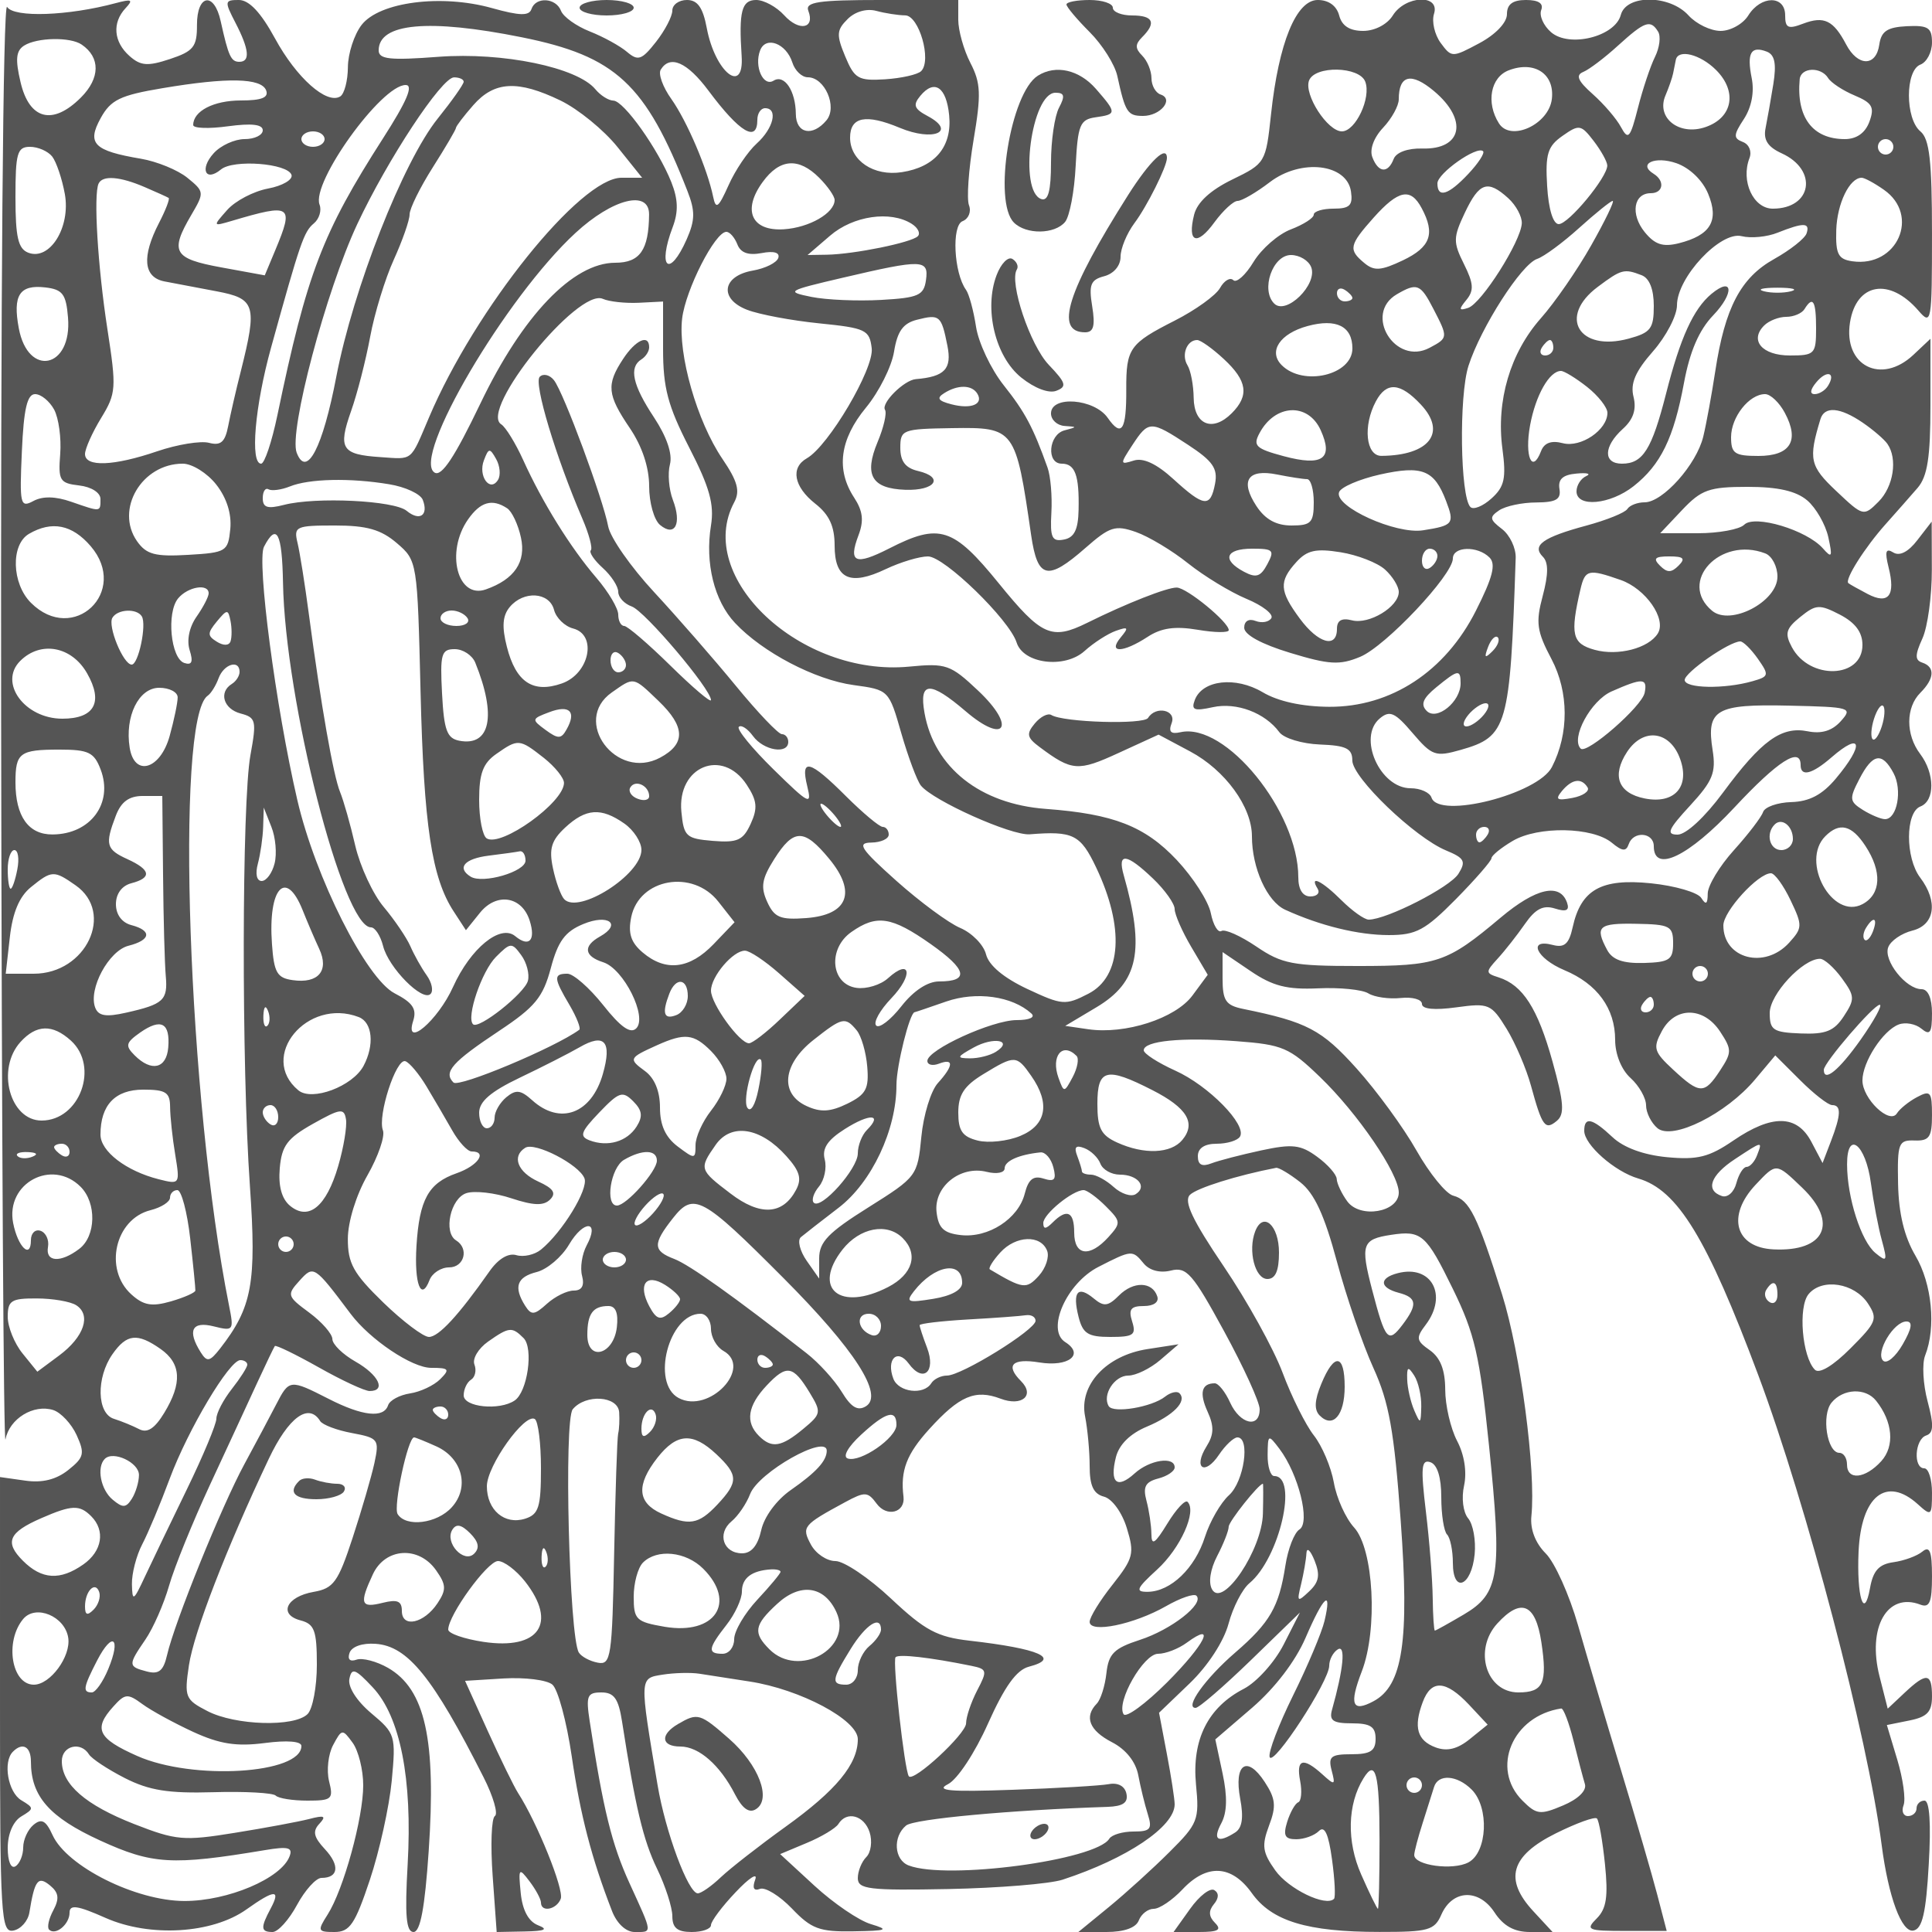 <svg xmlns="http://www.w3.org/2000/svg" version="1.0" width="250" height="250" viewBox="0 0 250 250" preserveAspectRatio="xMidYMid meet">
<g transform="translate(0,250) scale(0.01,-0.01)" fill="#555555" stroke="none">
<path d="M15 15600 c7 -5197 32 -9349 56 -9225 51 268 364 459 618 379 99 -32 236 -178 303 -325 108 -239 96 -288 -110 -452 -157 -124 -337 -168 -557 -136 l-325 46 0 -2951 c0 -2749 12 -2948 174 -2917 95 18 188 123 206 232 68 422 112 480 269 350 112 -93 121 -169 41 -320 -59 -109 -83 -221 -55 -250 83 -82 265 68 265 219 0 109 102 94 467 -68 573 -253 1380 -205 1823 111 363 258 446 262 314 14 -135 -252 -131 -307 23 -307 70 0 212 157 316 350 104 192 246 350 317 350 221 0 240 162 44 372 -146 157 -162 232 -71 329 93 100 65 113 -133 61 -137 -35 -571 -116 -964 -179 -660 -107 -757 -98 -1300 114 -630 247 -936 513 -936 814 0 199 244 260 351 88 34 -56 243 -194 464 -307 315 -160 563 -200 1145 -183 408 12 772 -8 808 -44 36 -36 220 -65 410 -65 317 0 339 19 280 252 -34 139 -11 349 53 468 112 209 120 210 252 29 75 -103 137 -350 137 -550 0 -425 -255 -1352 -461 -1674 -134 -210 -128 -225 89 -225 198 0 266 100 458 675 124 371 251 947 283 1280 55 588 47 614 -264 875 -190 160 -305 341 -284 445 30 149 75 133 302 -109 356 -379 515 -1185 452 -2291 -38 -662 -19 -875 76 -875 88 0 146 311 196 1044 99 1448 -45 2097 -526 2374 -149 85 -333 133 -408 106 -85 -30 -119 4 -90 88 29 82 167 130 338 117 416 -29 743 -434 1397 -1728 125 -247 190 -472 146 -500 -45 -28 -58 -377 -29 -776 l52 -725 361 7 c266 5 312 27 173 81 -123 49 -201 195 -223 418 -32 322 -24 332 114 150 81 -107 148 -231 148 -275 0 -131 202 -92 256 49 45 118 -306 988 -553 1370 -53 83 -229 443 -391 800 l-294 650 499 31 c275 16 558 -19 630 -79 72 -59 185 -477 251 -927 111 -761 257 -1322 520 -2000 63 -165 182 -275 294 -275 234 0 237 -32 -66 631 -229 501 -341 954 -515 2094 -51 332 -33 375 151 375 164 0 221 -80 267 -375 173 -1111 274 -1536 453 -1906 109 -225 198 -502 198 -614 0 -152 65 -205 250 -205 138 0 250 40 250 89 0 50 143 241 318 425 174 185 289 260 255 166 -41 -111 -20 -153 61 -122 68 26 254 -89 414 -255 251 -263 357 -302 796 -294 437 7 468 20 225 93 -155 46 -482 269 -728 495 l-446 411 346 145 c190 79 374 190 408 245 107 173 334 112 404 -108 37 -116 17 -260 -43 -320 -61 -61 -110 -184 -110 -273 0 -144 145 -161 1175 -141 646 13 1310 67 1475 121 834 273 1450 687 1450 975 0 66 -45 360 -101 653 l-101 532 397 381 c235 226 440 541 502 770 57 214 179 450 270 525 389 322 636 1387 321 1387 -48 0 -87 124 -85 275 3 266 8 268 153 77 247 -327 403 -954 259 -1043 -67 -41 -149 -252 -182 -467 -83 -536 -199 -737 -649 -1126 -387 -334 -660 -716 -513 -716 44 0 365 278 715 617 l635 617 -211 -415 c-117 -229 -348 -485 -515 -572 -465 -240 -674 -659 -619 -1237 45 -459 25 -509 -341 -873 -213 -213 -566 -533 -784 -712 l-397 -325 363 0 c229 0 383 55 419 150 32 83 119 150 193 150 75 0 242 113 371 250 316 337 637 320 898 -46 258 -363 716 -503 1653 -503 632 -1 711 21 800 224 143 325 484 339 687 30 116 -177 256 -255 460 -255 l292 0 -250 270 c-381 412 -293 716 293 1007 266 132 505 219 531 192 27 -26 73 -292 104 -589 43 -420 20 -578 -106 -704 -149 -149 -120 -162 371 -162 l534 0 -122 468 c-67 257 -279 986 -471 1618 -192 633 -441 1473 -554 1868 -113 395 -301 813 -418 930 -135 135 -203 313 -186 483 61 586 -141 2111 -379 2869 -319 1016 -422 1223 -632 1278 -94 24 -307 287 -475 583 -167 296 -516 774 -775 1062 -453 504 -642 603 -1470 772 -224 46 -265 106 -265 395 l0 340 363 -246 c286 -194 471 -241 872 -223 279 13 572 -16 651 -65 79 -49 268 -76 419 -60 151 16 275 -18 275 -77 0 -67 160 -83 444 -44 422 58 453 44 651 -277 114 -186 256 -518 316 -738 144 -526 183 -580 334 -454 103 85 92 236 -56 769 -191 687 -384 988 -697 1088 -171 54 -172 68 -12 243 94 102 252 304 353 449 135 194 236 247 387 199 145 -46 191 -26 159 71 -89 266 -402 197 -862 -190 -693 -583 -817 -625 -1846 -625 -843 0 -983 27 -1314 252 -204 138 -407 229 -452 201 -44 -27 -106 76 -137 230 -30 153 -229 463 -441 689 -413 438 -819 596 -1695 661 -848 63 -1444 535 -1569 1242 -73 411 70 417 533 21 512 -438 657 -201 162 266 -359 339 -415 358 -893 312 -1406 -135 -2783 1159 -2264 2127 78 146 43 272 -153 561 -329 485 -577 1352 -521 1818 46 375 426 1120 572 1120 44 0 107 -73 142 -161 42 -111 142 -146 314 -114 160 31 239 7 216 -63 -21 -62 -168 -135 -328 -163 -398 -69 -442 -366 -75 -508 155 -60 575 -139 932 -175 604 -61 652 -84 680 -324 31 -263 -559 -1263 -839 -1422 -215 -122 -169 -369 109 -588 181 -142 250 -293 250 -542 0 -433 200 -525 662 -304 190 90 435 164 546 164 211 0 1052 -818 1147 -1114 87 -276 620 -342 878 -111 119 108 302 225 406 262 161 57 170 44 63 -85 -172 -207 28 -202 348 7 177 116 354 141 647 92 222 -38 403 -40 403 -5 0 104 -540 547 -672 551 -124 3 -651 -204 -1161 -457 -460 -227 -590 -169 -1143 512 -589 725 -768 783 -1416 452 -442 -225 -534 -186 -399 170 71 187 57 313 -56 486 -238 363 -187 754 153 1166 168 204 332 530 363 724 43 265 117 368 299 413 292 74 313 55 391 -335 61 -302 -34 -403 -409 -434 -152 -13 -452 -311 -398 -397 26 -42 -17 -229 -96 -417 -178 -427 -77 -602 358 -618 388 -14 509 162 167 243 -164 38 -231 125 -231 300 0 235 28 245 669 255 813 12 824 -3 1024 -1385 83 -567 211 -597 703 -165 315 276 385 299 652 206 165 -58 469 -240 676 -406 207 -165 547 -372 755 -459 208 -86 353 -199 322 -250 -32 -51 -123 -67 -204 -36 -88 34 -147 -2 -147 -88 0 -91 225 -213 595 -325 506 -154 641 -161 904 -52 330 136 1201 1060 1201 1273 0 158 320 167 474 13 86 -86 42 -258 -176 -689 -397 -787 -1099 -1247 -1898 -1243 -352 2 -662 70 -862 189 -350 207 -778 159 -877 -100 -50 -131 -9 -147 233 -94 306 67 675 -72 861 -324 58 -78 294 -150 525 -159 340 -13 419 -52 419 -207 1 -222 808 -996 1213 -1164 239 -99 261 -141 160 -302 -108 -174 -929 -593 -1161 -593 -56 0 -214 113 -352 250 -252 252 -423 335 -309 150 34 -55 -8 -100 -94 -100 -99 0 -156 90 -156 248 0 849 -942 2009 -1525 1877 -125 -28 -157 5 -114 118 65 169 -205 229 -305 67 -55 -89 -1097 -58 -1252 38 -45 27 -141 -22 -214 -110 -112 -135 -103 -182 64 -306 417 -311 495 -317 1019 -76 l519 238 409 -218 c453 -242 799 -717 799 -1098 0 -410 196 -843 430 -950 455 -208 947 -328 1342 -328 354 0 470 63 868 466 253 257 460 495 460 529 0 34 124 135 275 224 329 194 1034 181 1282 -24 135 -112 185 -116 218 -20 59 176 325 156 325 -25 0 -351 450 -134 1043 501 563 604 857 792 857 549 0 -156 148 -119 400 100 394 342 428 168 54 -277 -174 -207 -341 -295 -573 -302 -180 -5 -345 -63 -367 -129 -22 -66 -192 -288 -377 -493 -185 -205 -338 -458 -339 -561 -1 -138 -23 -153 -84 -57 -45 71 -338 157 -650 189 -644 66 -907 -81 -1014 -570 -47 -214 -106 -267 -256 -228 -333 88 -214 -174 149 -326 426 -178 657 -495 657 -903 0 -185 81 -386 200 -493 110 -100 200 -259 200 -353 0 -95 67 -228 148 -296 195 -161 890 186 1263 631 l261 311 322 -321 c177 -177 363 -322 414 -322 120 0 116 -124 -16 -468 l-108 -282 -145 275 c-187 353 -509 358 -1010 16 -313 -214 -462 -252 -857 -215 -304 29 -562 123 -707 260 -262 246 -365 269 -365 81 0 -180 394 -528 700 -617 509 -149 889 -772 1553 -2547 626 -1673 1414 -4674 1595 -6073 88 -679 260 -1143 413 -1111 114 23 162 230 197 856 31 529 11 825 -55 825 -57 0 -103 -45 -103 -100 0 -55 -50 -100 -111 -100 -61 0 -86 63 -57 140 30 77 -7 343 -81 589 l-135 449 292 59 c230 46 292 111 292 311 0 306 -70 315 -355 47 l-218 -205 -106 418 c-161 634 100 1093 529 928 119 -45 150 31 150 366 0 326 -29 399 -125 320 -69 -57 -237 -118 -374 -137 -188 -26 -263 -110 -303 -335 -76 -426 -174 -112 -148 473 33 720 360 980 767 612 174 -158 183 -150 183 150 0 173 -45 315 -100 315 -145 0 -123 376 25 425 96 32 100 134 18 442 -59 221 -73 487 -32 592 144 366 89 929 -125 1292 -145 246 -217 546 -225 931 -10 528 5 567 214 560 190 -7 225 44 225 329 0 302 -20 325 -194 232 -107 -57 -224 -152 -260 -210 -93 -149 -446 189 -446 426 0 238 264 646 469 724 86 33 218 9 294 -54 111 -92 137 -55 137 199 0 195 -51 312 -135 312 -202 0 -497 372 -431 543 31 83 172 180 312 215 292 73 336 375 101 686 -194 257 -192 845 3 920 190 73 188 427 -3 680 -189 250 -188 601 3 792 182 182 192 333 26 389 -98 32 -98 97 0 313 68 149 123 551 122 892 l-2 620 -185 -239 c-117 -153 -230 -211 -312 -160 -97 60 -112 14 -61 -191 93 -367 0 -487 -269 -347 -120 63 -233 126 -251 141 -52 43 212 461 482 763 138 154 324 366 415 471 126 147 165 397 165 1060 l0 868 -221 -208 c-416 -391 -908 -140 -820 419 81 512 511 587 886 153 168 -194 175 -156 175 997 0 943 -32 1225 -150 1323 -198 164 -198 788 0 864 82 31 150 160 150 285 0 193 -49 225 -325 212 -254 -13 -332 -65 -357 -239 -41 -287 -278 -285 -429 3 -165 313 -286 371 -556 269 -195 -75 -233 -57 -233 108 0 261 -313 260 -477 -2 -68 -110 -230 -200 -358 -200 -129 0 -315 90 -415 200 -244 270 -807 274 -877 6 -74 -280 -666 -427 -902 -223 -98 85 -155 213 -128 286 34 86 -33 131 -196 131 -173 0 -247 -55 -247 -184 0 -109 -146 -262 -357 -375 -352 -188 -359 -188 -501 4 -78 107 -117 276 -86 375 82 258 -369 242 -533 -20 -72 -116 -233 -200 -383 -200 -175 0 -276 65 -311 200 -33 125 -136 200 -277 200 -279 0 -506 -555 -605 -1481 -67 -624 -73 -634 -501 -842 -283 -138 -454 -295 -494 -455 -91 -363 37 -410 264 -97 111 151 245 275 299 275 54 0 242 109 417 243 404 308 998 239 1050 -122 26 -179 -17 -221 -225 -221 -141 0 -257 -35 -257 -78 0 -43 -133 -128 -295 -190 -162 -61 -380 -250 -484 -421 -103 -171 -222 -277 -262 -236 -41 40 -118 -6 -172 -102 -54 -96 -318 -286 -586 -422 -585 -297 -629 -359 -627 -889 3 -531 -60 -627 -240 -369 -174 249 -734 292 -734 57 0 -82 79 -155 175 -162 167 -11 167 -13 0 -57 -207 -54 -238 -431 -36 -431 173 0 228 -150 218 -599 -5 -254 -56 -358 -190 -383 -155 -30 -180 24 -162 348 12 211 -10 474 -50 584 -186 520 -289 715 -567 1065 -165 208 -326 549 -358 757 -32 208 -90 423 -130 478 -157 218 -188 833 -44 888 77 30 115 122 83 205 -32 83 -5 463 59 845 100 593 94 737 -41 998 -86 167 -157 419 -157 559 l0 255 -997 0 c-813 0 -987 -26 -943 -140 89 -231 -120 -270 -312 -58 -99 109 -262 198 -363 198 -188 0 -226 -147 -188 -725 34 -511 -344 -209 -451 361 -50 266 -119 364 -257 364 -104 0 -189 -61 -189 -137 0 -75 -95 -257 -211 -405 -185 -235 -232 -251 -375 -130 -90 77 -307 196 -482 265 -175 69 -342 189 -372 266 -65 171 -328 187 -383 23 -30 -90 -152 -87 -510 13 -656 184 -1458 80 -1688 -218 -96 -125 -176 -371 -177 -546 -1 -176 -46 -346 -99 -379 -175 -108 -567 241 -844 750 -183 336 -335 498 -468 498 -185 0 -188 -17 -44 -295 178 -344 194 -505 50 -505 -108 0 -141 73 -241 525 -84 386 -308 350 -307 -49 1 -282 -45 -339 -349 -440 -290 -96 -380 -89 -525 40 -205 182 -226 430 -50 618 103 110 81 121 -125 66 -615 -166 -1319 -191 -1408 -50 -52 82 -84 -3784 -77 -9310z m11698 9201 c179 -1 346 -582 207 -721 -45 -45 -254 -92 -466 -106 -347 -22 -397 7 -517 296 -116 278 -112 341 30 482 97 98 247 141 373 107 115 -31 283 -57 373 -58z m-4963 -283 c1219 -245 1603 -602 2145 -1989 102 -260 100 -377 -9 -625 -226 -510 -383 -373 -181 158 75 199 70 359 -18 581 -171 428 -614 1052 -750 1055 -62 1 -167 67 -233 147 -235 284 -1197 482 -2029 420 -630 -48 -775 -32 -775 83 0 353 646 412 1850 170z m14706 72 c37 -60 19 -206 -40 -325 -59 -118 -159 -416 -221 -661 -100 -392 -126 -422 -219 -250 -57 108 -222 300 -365 427 -194 172 -226 246 -124 288 76 31 278 184 450 341 347 315 420 341 519 180z m-20399 -167 c244 -166 240 -435 -10 -685 -365 -365 -667 -288 -781 198 -70 296 -59 407 46 474 168 106 599 114 745 13z m9196 -232 c33 -105 123 -191 200 -191 220 0 386 -383 242 -556 -180 -217 -395 -173 -397 81 -2 298 -148 518 -288 431 -134 -83 -254 185 -174 392 73 191 338 91 417 -157z m12694 -278 c-32 -199 -78 -457 -101 -573 -30 -150 29 -242 209 -324 474 -216 393 -716 -115 -716 -252 0 -417 356 -302 654 33 86 -4 178 -86 209 -124 48 -122 90 14 297 99 152 137 350 101 529 -65 326 -11 422 195 343 103 -40 127 -155 85 -419z m-741 181 c277 -277 216 -615 -133 -737 -344 -121 -648 118 -521 410 43 101 87 228 98 283 11 55 26 134 35 175 29 145 317 73 521 -131z m-13037 -269 c403 -540 631 -676 631 -375 0 83 45 150 100 150 171 0 110 -260 -108 -457 -115 -104 -279 -347 -365 -541 -130 -290 -164 -317 -198 -152 -75 364 -340 984 -542 1269 -110 154 -172 325 -137 380 120 195 343 97 619 -274z m10912 -105 c-38 -330 -533 -558 -685 -316 -170 268 -108 598 129 687 332 126 594 -48 556 -371z m-2415 224 c80 -208 -125 -644 -302 -644 -186 0 -494 477 -425 658 75 196 651 184 727 -14z m5990 46 c37 -60 191 -162 342 -225 230 -97 261 -152 192 -340 -54 -146 -166 -225 -318 -225 -417 0 -629 281 -584 775 15 154 275 165 368 15z m-20212 -160 c35 -93 -59 -130 -327 -130 -352 0 -617 -137 -617 -318 0 -43 203 -50 450 -16 305 41 450 25 450 -52 0 -63 -106 -114 -235 -114 -128 0 -309 -82 -400 -183 -184 -203 -107 -376 94 -210 161 134 863 80 913 -70 20 -62 -117 -142 -304 -177 -187 -35 -425 -160 -529 -278 -188 -212 -187 -213 61 -140 773 229 806 206 563 -377 l-137 -328 -563 103 c-619 113 -668 200 -388 678 171 291 170 302 -50 481 -124 101 -395 212 -602 247 -610 103 -702 196 -520 526 130 236 251 295 800 387 844 142 1279 133 1341 -29z m2556 112 c0 -32 -151 -246 -335 -475 -449 -558 -1095 -2203 -1313 -3340 -176 -921 -384 -1321 -513 -985 -104 271 379 2094 784 2958 393 838 1091 1897 1252 1899 69 0 125 -25 125 -57z m12555 -120 c445 -373 367 -759 -151 -744 -188 5 -337 -49 -370 -135 -74 -191 -198 -181 -276 23 -38 99 18 252 139 381 112 119 203 284 203 368 0 315 161 353 455 107z m-13598 -611 c-788 -1229 -985 -1746 -1368 -3586 -72 -344 -166 -625 -210 -625 -145 0 -82 741 128 1500 378 1365 425 1502 554 1609 70 58 103 168 74 243 -109 285 800 1548 1114 1548 105 0 16 -209 -292 -689z m2296 488 c229 -111 560 -381 736 -600 l320 -399 -267 0 c-533 0 -1893 -1694 -2490 -3100 -247 -581 -202 -544 -630 -515 -502 33 -550 110 -380 593 81 228 192 662 248 965 56 303 194 752 306 998 112 247 204 509 204 584 0 75 135 349 300 609 165 260 300 490 300 511 0 21 101 154 225 295 272 310 575 326 1128 59z m5029 -191 c40 -404 -181 -670 -613 -736 -362 -56 -669 149 -669 447 0 270 205 310 643 127 433 -181 741 -51 361 152 -176 94 -194 143 -95 262 182 220 337 115 373 -252z m8516 -649 c3 -150 -500 -759 -628 -759 -73 0 -132 192 -150 491 -25 417 6 516 199 651 215 151 239 147 403 -66 95 -124 175 -267 176 -317z m-16598 341 c0 -55 -67 -100 -150 -100 -83 0 -150 45 -150 100 0 55 67 100 150 100 83 0 150 -45 150 -100z m20300 -100 c0 -55 -45 -100 -100 -100 -55 0 -100 45 -100 100 0 55 45 100 100 100 55 0 100 -45 100 -100z m-23825 -125 c54 -69 128 -288 164 -486 77 -430 -195 -866 -473 -759 -131 50 -166 201 -166 717 0 572 23 653 188 653 103 0 232 -56 287 -125z m18325 -225 c-258 -275 -400 -318 -400 -123 0 131 514 492 591 416 24 -24 -62 -156 -191 -293z m3103 -257 c145 -349 33 -537 -380 -641 -206 -51 -309 -17 -441 145 -187 231 -144 503 79 503 162 0 186 159 37 251 -209 129 16 234 295 137 171 -60 338 -220 410 -395z m-11503 207 c110 -110 200 -239 200 -288 0 -169 -328 -358 -658 -379 -418 -26 -540 246 -273 612 220 303 465 321 731 55z m-8730 -120 c154 -66 295 -130 312 -141 18 -11 -38 -157 -125 -325 -225 -436 -201 -701 68 -755 124 -24 428 -82 675 -128 506 -95 531 -178 317 -1031 -63 -247 -137 -570 -165 -716 -40 -205 -96 -254 -248 -214 -108 28 -409 -21 -668 -109 -565 -193 -936 -207 -936 -36 1 69 94 278 208 465 196 321 200 386 82 1150 -125 807 -182 1742 -114 1885 52 109 275 92 594 -45z m22508 -36 c472 -330 173 -1008 -408 -925 -184 26 -218 92 -209 404 11 344 172 677 329 677 36 0 166 -70 288 -156z m-4861 -109 c101 -92 179 -238 175 -325 -11 -233 -521 -1037 -694 -1094 -121 -40 -125 -21 -23 103 100 122 94 212 -31 463 -142 285 -141 343 11 665 187 394 295 430 562 188z m-1121 -128 c178 -332 116 -504 -241 -675 -284 -135 -373 -142 -500 -36 -210 174 -198 230 120 588 321 359 478 391 621 123z m-9997 -82 c-4 -461 -119 -625 -438 -625 -546 0 -1199 -682 -1745 -1822 -334 -696 -502 -950 -593 -893 -302 189 922 2270 1824 3101 481 444 954 562 952 239z m12191 -400 c-178 -316 -472 -741 -652 -944 -396 -448 -579 -1067 -497 -1687 51 -383 27 -492 -140 -643 -111 -101 -234 -151 -274 -112 -132 133 -150 1437 -25 1827 161 499 685 1316 889 1384 87 29 333 210 545 402 212 191 407 348 432 348 26 0 -99 -259 -278 -575z m-8793 279 c81 -51 117 -124 79 -161 -82 -82 -825 -233 -1176 -239 l-250 -4 291 250 c299 258 781 328 1056 154z m11580 -124 c-22 -66 -211 -215 -420 -332 -433 -242 -636 -630 -761 -1448 -46 -302 -116 -685 -156 -850 -87 -361 -523 -850 -759 -850 -93 0 -193 -39 -223 -86 -29 -48 -268 -144 -530 -215 -564 -152 -710 -257 -563 -404 73 -73 72 -226 -2 -505 -93 -347 -78 -457 114 -820 224 -426 227 -963 5 -1395 -179 -351 -1464 -678 -1558 -397 -22 67 -144 122 -270 122 -399 0 -691 662 -399 904 129 108 197 77 424 -190 252 -295 296 -310 621 -218 607 173 640 290 713 2486 4 127 -76 295 -178 373 -161 123 -165 154 -35 242 83 55 298 101 479 101 258 2 323 40 300 177 -20 124 45 182 221 197 138 13 194 -2 125 -33 -69 -31 -125 -119 -125 -197 0 -212 434 -173 739 67 351 277 519 621 652 1338 75 404 194 681 377 872 277 289 259 511 -22 278 -233 -194 -403 -566 -587 -1290 -185 -724 -300 -907 -571 -907 -245 0 -240 222 10 449 137 123 180 252 140 415 -44 173 22 328 251 589 171 195 311 463 311 597 0 361 564 963 837 894 120 -30 329 -10 465 45 338 134 422 132 375 -9z m-6410 -438 c85 -223 -324 -625 -479 -470 -177 177 -21 628 217 628 111 0 229 -71 262 -158z m-4985 -167 c-28 -198 -99 -229 -582 -256 -302 -17 -707 0 -900 39 -335 68 -318 79 400 247 1039 243 1120 241 1082 -30z m9260 64 c101 -38 158 -182 158 -397 0 -295 -40 -347 -325 -424 -644 -175 -918 284 -400 670 306 229 341 238 567 151z m-20362 -548 c55 -657 -517 -781 -637 -138 -80 427 10 566 341 528 226 -26 271 -85 296 -390z m16620 253 c0 -24 -45 -44 -100 -44 -55 0 -100 48 -100 106 0 58 45 78 100 44 55 -34 100 -82 100 -106z m1047 -139 c193 -373 193 -377 -47 -505 -446 -239 -861 438 -425 692 261 152 306 135 472 -187z m4628 226 c-96 -25 -254 -25 -350 0 -96 25 -17 46 175 46 193 0 271 -21 175 -46z m-14910 -149 l315 16 0 -615 c0 -502 62 -735 338 -1274 265 -515 326 -736 282 -1009 -79 -485 42 -975 311 -1261 356 -380 1036 -736 1535 -804 455 -62 457 -64 617 -624 89 -308 203 -613 253 -676 157 -196 1171 -650 1409 -631 561 45 656 -2 859 -429 369 -775 330 -1411 -99 -1633 -299 -154 -339 -151 -792 61 -306 144 -498 305 -534 448 -31 123 -181 276 -333 341 -152 64 -523 339 -826 609 -466 417 -516 493 -325 496 124 2 225 48 225 103 0 55 -35 100 -78 100 -42 0 -256 179 -475 397 -470 470 -593 501 -501 128 62 -253 26 -235 -437 219 -277 272 -479 519 -449 550 31 31 114 -23 184 -119 137 -188 456 -240 456 -75 0 55 -37 100 -83 100 -45 0 -313 281 -595 625 -282 344 -758 889 -1058 1213 -300 323 -567 705 -594 850 -67 356 -576 1731 -701 1891 -55 71 -139 91 -185 45 -80 -80 207 -1035 552 -1836 86 -200 135 -384 109 -409 -25 -26 44 -129 154 -228 111 -100 201 -239 201 -310 0 -70 79 -155 175 -189 171 -61 1025 -1070 1025 -1211 0 -39 -235 161 -523 444 -288 283 -558 515 -600 515 -42 0 -77 66 -77 147 0 80 -127 294 -282 475 -336 391 -701 979 -948 1525 -99 218 -227 426 -284 462 -291 179 992 1766 1314 1624 83 -37 292 -59 465 -51z m15235 -332 c0 -331 -18 -350 -339 -350 -359 0 -526 195 -333 388 62 62 190 112 286 112 96 0 202 45 236 100 109 177 150 108 150 -250z m-6000 -259 c0 -344 -636 -495 -915 -216 -177 177 -23 409 335 506 372 101 580 -3 580 -290z m-1665 -136 c305 -282 333 -473 103 -703 -247 -247 -487 -150 -492 199 -2 165 -38 355 -81 424 -81 133 -7 325 126 325 44 0 199 -110 344 -245z m4265 145 c0 -55 -48 -100 -106 -100 -58 0 -78 45 -44 100 34 55 82 100 106 100 24 0 44 -45 44 -100z m437 -507 c144 -114 263 -265 263 -335 0 -221 -343 -454 -577 -393 -149 39 -241 5 -282 -103 -116 -302 -215 -67 -142 334 72 390 250 704 400 704 41 0 193 -93 338 -207z m3117 14 c-36 -59 -114 -107 -172 -107 -66 0 -59 57 20 152 137 166 260 129 152 -45z m-11008 -100 c85 -138 -80 -206 -337 -138 -170 44 -193 80 -92 143 176 112 358 110 429 -5z m5739 -141 c341 -362 112 -660 -510 -665 -201 -1 -241 390 -71 706 137 256 314 244 581 -41z m-17684 -67 c59 -111 94 -370 78 -575 -27 -342 -6 -377 246 -406 157 -18 275 -93 275 -175 0 -171 8 -170 -378 -36 -204 71 -369 75 -490 10 -170 -91 -180 -48 -149 643 24 548 69 740 171 740 77 0 187 -91 247 -201z m22395 -42 c193 -360 72 -557 -343 -557 -307 0 -353 32 -353 243 0 260 234 557 440 557 70 0 185 -109 256 -243z m-6007 -222 c169 -372 25 -473 -478 -338 -361 97 -401 135 -313 298 201 378 627 399 791 40z m7014 96 c136 -93 280 -217 320 -275 135 -194 79 -554 -116 -749 -191 -191 -198 -190 -544 137 -345 325 -364 413 -207 931 52 173 254 156 547 -44z m-8727 -289 c317 -208 384 -304 347 -500 -60 -314 -141 -305 -539 58 -218 199 -391 280 -514 240 -179 -56 -180 -48 -17 201 210 320 236 320 723 1z m-8932 -452 c-104 -167 -261 51 -182 254 61 161 76 162 158 16 50 -89 61 -210 24 -270z m-3646 -60 c135 -172 201 -379 182 -575 -29 -292 -51 -306 -546 -335 -428 -25 -540 5 -661 177 -287 411 62 1003 592 1003 121 0 316 -121 433 -270z m15915 -215 c111 -291 92 -316 -298 -377 -352 -56 -1150 306 -1088 492 21 66 261 169 531 230 547 121 702 59 855 -345z m-1800 285 c48 0 87 -135 87 -300 0 -264 -35 -300 -288 -300 -199 0 -341 79 -455 253 -214 328 -112 483 268 407 165 -33 339 -60 388 -60z m-11879 -66 c211 -34 408 -126 437 -203 77 -200 -41 -280 -209 -141 -162 134 -1173 183 -1587 77 -214 -55 -275 -36 -275 87 0 87 34 138 75 114 41 -23 165 -7 275 37 249 101 780 113 1284 29z m18351 -209 c113 -96 236 -310 273 -475 57 -260 47 -279 -71 -145 -210 237 -883 439 -1017 305 -60 -60 -330 -110 -598 -110 l-489 0 283 300 c250 264 350 300 848 300 392 0 627 -53 771 -175z m-16823 -102 c62 -40 143 -211 179 -379 69 -315 -84 -541 -454 -671 -368 -130 -525 485 -231 905 160 229 312 273 506 145z m-5389 -490 c505 -588 -225 -1281 -773 -733 -249 249 -263 753 -25 892 296 172 558 120 798 -159z m3962 39 c265 -228 266 -235 307 -1925 42 -1727 144 -2405 428 -2840 l159 -244 182 226 c215 266 543 214 643 -102 81 -255 -7 -350 -187 -201 -192 160 -578 -156 -805 -658 -195 -433 -632 -805 -516 -440 50 156 -5 237 -239 358 -369 191 -1027 1498 -1260 2503 -279 1203 -527 3090 -431 3276 164 315 234 183 246 -465 27 -1527 776 -4460 1138 -4460 53 0 123 -108 157 -241 70 -281 510 -726 614 -621 40 39 17 148 -50 242 -67 93 -162 263 -211 376 -50 113 -205 341 -344 507 -140 166 -306 524 -369 794 -62 271 -151 583 -196 693 -87 210 -247 1120 -404 2300 -51 385 -117 801 -147 925 -51 212 -23 225 483 225 414 0 596 -52 802 -228z m11264 -273 c-87 -163 -145 -181 -303 -97 -290 155 -238 298 108 298 273 0 292 -20 195 -201z m1523 -69 c98 -89 178 -219 178 -290 0 -192 -385 -425 -606 -367 -133 34 -194 -1 -194 -111 0 -257 -243 -189 -481 134 -264 357 -272 480 -45 730 139 154 253 179 572 128 219 -35 479 -136 576 -224z m678 176 c0 -52 -45 -122 -100 -156 -55 -34 -100 8 -100 94 0 86 45 156 100 156 55 0 100 -42 100 -94z m4242 33 c87 -33 158 -169 158 -301 0 -324 -606 -640 -845 -442 -448 372 102 968 687 743z m-1122 -159 c-93 -93 -147 -93 -240 0 -93 93 -67 120 120 120 187 0 213 -27 120 -120z m-749 -185 c324 -113 597 -504 481 -692 -119 -192 -516 -295 -817 -212 -293 81 -320 198 -184 784 60 256 103 266 520 120z m-18271 -173 c0 -43 -70 -178 -156 -301 -95 -135 -130 -306 -90 -434 48 -152 29 -198 -69 -166 -176 58 -233 651 -80 836 127 152 395 196 395 65z m4469 -213 c27 -105 139 -214 248 -242 314 -83 210 -586 -147 -711 -374 -131 -595 17 -711 474 -67 261 -56 403 37 515 179 215 512 195 573 -36z m16931 -455 c0 -435 -684 -457 -913 -29 -95 177 -78 241 108 391 203 164 248 167 514 30 199 -104 291 -227 291 -392z m-22265 370 c65 -106 -43 -624 -131 -624 -109 0 -315 502 -249 607 68 112 315 123 380 17z m1148 -323 c-20 -57 -90 -59 -177 -5 -124 77 -124 111 0 262 133 160 146 161 177 6 18 -92 18 -211 0 -263z m3067 299 c34 -55 -31 -100 -144 -100 -113 0 -206 45 -206 100 0 55 65 100 144 100 79 0 172 -45 206 -100z m13262 -427 c-98 -98 -110 -86 -56 56 38 99 94 154 125 124 30 -31 0 -112 -69 -180z m3435 -98 c148 -212 145 -229 -70 -290 -362 -104 -877 -94 -877 16 0 98 577 498 719 499 38 0 141 -101 228 -225z m-21620 -188 c213 -373 96 -587 -320 -587 -488 0 -828 465 -546 747 265 265 667 190 866 -160z m5023 138 c278 -686 196 -1087 -207 -1010 -160 31 -198 136 -223 611 -27 512 -9 574 164 574 107 0 227 -79 266 -175z m1950 -31 c0 -52 -45 -94 -100 -94 -55 0 -100 70 -100 156 0 86 45 128 100 94 55 -34 100 -104 100 -156z m-5000 -88 c0 -52 -45 -122 -100 -156 -173 -107 -109 -324 114 -383 198 -52 208 -92 127 -536 -112 -612 -117 -4012 -7 -5581 87 -1253 29 -1567 -386 -2100 -134 -171 -169 -178 -250 -50 -178 282 -115 408 167 337 257 -64 264 -55 198 273 -529 2643 -702 7596 -275 7888 42 28 106 131 141 227 68 183 271 244 271 81z m15800 -149 c0 -238 -308 -489 -439 -356 -82 83 -49 164 125 306 282 231 314 236 314 50z m-10380 -226 c349 -334 355 -557 22 -735 -568 -304 -1148 478 -625 844 291 204 272 208 603 -109z m12762 105 c-34 -177 -750 -801 -828 -723 -133 133 131 622 400 740 401 177 466 175 428 -17z m-18983 -61 c0 -69 -47 -294 -104 -500 -121 -434 -456 -532 -517 -150 -65 406 117 775 382 775 132 0 240 -56 239 -125z m5033 -413 c-70 -126 -109 -127 -273 -7 -184 135 -182 143 50 230 262 99 353 7 223 -223z m11868 188 c-68 -82 -169 -150 -224 -150 -56 0 -45 66 24 150 68 82 169 150 224 150 56 0 45 -66 -24 -150z m4619 -83 c-111 -124 -249 -166 -427 -130 -340 68 -599 -119 -1097 -794 -235 -318 -478 -543 -587 -543 -152 0 -122 68 161 375 294 319 338 427 292 719 -83 525 40 597 988 575 802 -18 828 -26 670 -202z m531 -67 c-38 -118 -91 -193 -118 -165 -28 27 -20 147 18 265 38 118 91 193 118 165 28 -27 20 -147 -18 -265z m-2607 -427 c125 -357 -79 -581 -461 -505 -343 68 -429 295 -228 602 211 322 560 273 689 -97z m-14706 20 c144 -114 262 -260 261 -325 -3 -254 -812 -833 -1000 -717 -54 34 -98 258 -98 499 0 340 50 474 222 594 283 198 299 197 615 -51z m-5735 -150 c167 -437 -131 -839 -623 -841 -311 -2 -479 235 -479 675 0 382 55 423 569 423 376 0 449 -35 533 -257z m23200 -47 c117 -218 47 -596 -110 -596 -52 0 -181 54 -286 119 -175 110 -179 144 -46 400 172 333 294 354 442 77z m-14840 -150 c135 -206 145 -302 52 -506 -98 -214 -171 -247 -490 -221 -346 29 -376 56 -407 377 -56 585 531 829 845 350z m-1262 -149 c0 -50 -67 -65 -149 -33 -83 31 -125 98 -94 148 65 105 243 21 243 -115z m12143 114 c30 -48 -58 -110 -195 -136 -202 -38 -228 -22 -137 89 131 157 253 174 332 47z m-18433 -1136 c5 -564 21 -1150 35 -1304 28 -314 -28 -366 -513 -475 -260 -59 -359 -43 -400 65 -92 240 175 737 431 801 289 73 307 196 37 267 -123 32 -200 136 -200 271 0 135 77 239 200 271 268 70 252 173 -50 311 -277 126 -294 189 -152 561 69 182 171 257 350 257 l252 0 10 -1025z m8690 775 c68 -82 102 -150 74 -150 -27 0 -106 68 -174 150 -68 82 -102 150 -74 150 27 0 106 -68 174 -150z m-7247 -623 c-31 -125 -106 -227 -167 -227 -65 0 -85 92 -49 225 33 124 64 338 68 475 l8 250 98 -248 c55 -136 74 -350 42 -475z m4525 517 c122 -85 222 -240 222 -342 0 -319 -813 -837 -1000 -637 -43 47 -109 227 -145 401 -53 251 -21 358 158 525 268 249 465 263 765 53z m15122 -200 c0 -79 -67 -144 -150 -144 -151 0 -206 211 -86 331 93 93 236 -20 236 -187z m-3950 56 c-34 -55 -82 -100 -106 -100 -24 0 -44 45 -44 100 0 55 48 100 106 100 58 0 78 -45 44 -100z m4888 -146 c218 -332 204 -624 -36 -753 -392 -210 -809 552 -482 879 183 183 341 145 518 -126z m-13410 -165 c360 -434 247 -728 -296 -769 -335 -25 -412 7 -504 209 -88 193 -71 299 91 555 251 396 385 397 709 5z m-10504 -139 c-26 -137 -65 -250 -86 -250 -21 0 -38 113 -38 250 0 138 39 250 86 250 48 0 65 -112 38 -250z m6576 113 c0 -143 -553 -304 -710 -207 -183 114 -80 233 235 272 179 22 359 47 400 56 41 9 75 -46 75 -121z m8120 -232 c154 -147 280 -325 280 -394 0 -69 96 -289 214 -489 l214 -362 -198 -268 c-220 -297 -870 -507 -1351 -436 l-295 43 404 241 c544 324 629 739 353 1709 -85 298 36 284 379 -44z m-13942 -87 c509 -356 137 -1144 -541 -1144 l-363 0 53 471 c36 321 123 528 274 650 269 218 297 219 577 23z m22191 -192 c157 -328 156 -359 -17 -550 -316 -349 -852 -209 -852 223 0 183 449 675 616 675 48 0 162 -157 253 -348z m-13874 -19 l210 -267 -271 -283 c-311 -324 -621 -360 -918 -108 -153 130 -191 248 -148 458 103 500 795 623 1127 200z m-5380 -108 c60 -151 157 -377 215 -502 133 -284 -11 -454 -343 -406 -202 28 -242 98 -268 469 -52 723 179 979 396 439z m3848 -344 c-222 -124 -205 -254 43 -333 264 -84 575 -707 427 -855 -74 -74 -202 15 -428 301 -177 223 -386 406 -463 406 -183 0 -179 -57 28 -406 93 -159 149 -303 125 -320 -318 -232 -1558 -751 -1627 -682 -134 134 -19 263 590 668 464 308 568 434 669 811 93 350 185 475 421 572 324 135 503 -1 215 -162z m4280 -97 c471 -332 505 -484 108 -484 -148 0 -331 -121 -488 -322 -139 -177 -285 -289 -325 -249 -41 40 48 199 196 354 287 300 251 525 -43 259 -96 -87 -279 -143 -408 -125 -333 47 -375 507 -66 723 327 230 520 200 1026 -156z m9607 10 c0 -214 -47 -245 -379 -255 -270 -7 -407 41 -475 169 -162 303 -113 348 379 338 434 -8 475 -29 475 -252z m2585 152 c-33 -85 -81 -133 -107 -107 -27 26 -18 96 18 154 98 160 156 129 89 -47z m-17404 -638 c-43 -162 -638 -634 -710 -562 -91 90 113 688 297 872 187 187 205 189 326 23 71 -96 110 -246 87 -333z m3250 97 l331 -292 -321 -306 c-176 -169 -356 -307 -399 -307 -123 0 -492 511 -492 681 0 183 286 520 440 517 61 0 259 -133 441 -293z m13752 -63 c169 -232 171 -271 26 -492 -126 -193 -235 -236 -558 -223 -357 14 -401 43 -401 265 0 241 426 700 650 701 55 1 182 -113 283 -251z m-1733 58 c0 -55 -45 -100 -100 -100 -55 0 -100 45 -100 100 0 55 45 100 100 100 55 0 100 -45 100 -100z m-13200 -289 c0 -104 -67 -216 -150 -247 -160 -62 -187 23 -89 278 84 219 239 198 239 -31z m4445 -225 c56 -50 -23 -86 -189 -86 -317 0 -1156 -384 -1156 -528 0 -52 68 -67 150 -36 196 75 190 -26 -15 -252 -90 -100 -186 -413 -213 -695 -49 -507 -59 -519 -686 -913 -517 -324 -636 -447 -636 -659 l0 -262 -162 231 c-88 127 -122 264 -75 305 48 40 268 212 489 381 429 329 749 1009 748 1588 0 249 171 935 235 942 8 0 192 63 408 138 390 135 855 70 1102 -154z m8055 114 c0 -55 -48 -100 -106 -100 -58 0 -78 45 -44 100 34 55 82 100 106 100 24 0 44 -45 44 -100z m-17940 -273 c-33 -33 -56 26 -52 131 5 117 28 141 60 61 29 -72 26 -159 -8 -192z m20619 -177 c-281 -398 -479 -561 -479 -393 0 91 643 839 723 841 40 1 -70 -200 -244 -448z m-19437 289 c178 -68 206 -362 62 -632 -142 -265 -667 -462 -843 -316 -523 434 112 1205 781 948z m17617 -189 c152 -232 152 -268 0 -500 -204 -312 -263 -312 -607 7 -252 233 -266 281 -148 500 172 322 542 318 755 -7z m-20082 -205 c-23 -274 -217 -319 -435 -101 -125 125 -115 163 73 296 270 188 388 124 362 -195z m8908 223 c60 -72 122 -284 137 -471 24 -286 -16 -360 -258 -479 -218 -106 -344 -114 -525 -31 -352 160 -313 540 86 855 375 296 412 304 560 126z m-10168 -133 c371 -336 115 -1035 -379 -1035 -411 0 -590 667 -273 1017 206 227 414 233 652 18z m6884 -432 c-148 -517 -554 -667 -916 -339 -148 133 -209 140 -333 38 -84 -70 -152 -188 -152 -264 0 -76 -45 -138 -100 -138 -55 0 -100 91 -100 201 0 145 149 273 525 453 289 138 637 315 774 394 324 188 422 75 302 -345z m1399 297 c110 -110 200 -272 200 -359 0 -88 -90 -274 -200 -414 -110 -140 -200 -340 -200 -445 0 -183 -10 -184 -230 -18 -159 120 -230 276 -230 504 0 212 -70 382 -195 473 -214 157 -208 169 155 333 361 162 476 150 700 -74z m3686 -11 c-75 -47 -226 -85 -336 -84 -177 2 -171 18 49 140 260 144 522 93 287 -56z m4194 -325 c488 -469 1020 -1250 1020 -1496 0 -255 -500 -340 -666 -114 -74 101 -135 232 -137 290 -2 58 -116 188 -254 288 -213 156 -320 168 -722 82 -259 -56 -550 -131 -646 -168 -122 -47 -175 -19 -175 93 0 104 87 161 244 161 134 0 270 41 301 92 93 151 -405 660 -839 855 -223 101 -406 219 -406 262 0 122 491 171 1200 118 598 -45 685 -82 1080 -463z m-3150 273 c35 -35 12 -158 -49 -273 -110 -206 -114 -206 -184 -12 -102 282 50 468 233 285z m-8412 -394 c97 -161 246 -417 332 -568 85 -151 199 -275 253 -275 210 0 81 -186 -195 -282 -364 -127 -482 -341 -519 -941 -30 -490 60 -725 169 -441 35 90 149 164 253 164 197 0 261 244 91 349 -169 104 -72 547 134 612 106 34 368 4 581 -67 288 -95 418 -99 501 -16 83 83 43 144 -153 233 -268 122 -346 327 -168 437 126 78 698 -218 766 -396 54 -140 -287 -697 -563 -922 -82 -67 -225 -99 -317 -72 -105 32 -236 -47 -350 -210 -400 -570 -657 -848 -783 -848 -72 0 -338 201 -591 446 -387 376 -459 506 -458 825 1 220 107 564 254 821 139 244 229 505 200 581 -72 187 170 935 290 895 53 -17 176 -164 273 -325z m4295 -43 c-41 -203 -101 -300 -143 -233 -69 113 96 700 175 621 22 -22 8 -196 -32 -388z m3531 178 c249 -355 197 -637 -142 -777 -164 -68 -411 -95 -550 -60 -199 50 -252 126 -252 362 0 231 75 346 325 498 407 248 430 248 619 -23z m1565 -183 c452 -230 571 -428 390 -646 -148 -178 -495 -192 -844 -33 -209 95 -255 186 -255 500 0 453 115 482 709 179z m-12708 -220 c1 -124 30 -400 66 -615 63 -385 61 -389 -212 -320 -421 106 -755 361 -755 578 0 383 190 582 554 582 292 0 346 -35 347 -225z m6037 -252 c-124 -196 -373 -269 -610 -179 -134 52 -113 110 126 360 257 268 302 283 439 146 117 -117 128 -195 45 -327z m-4638 121 c0 -86 -45 -128 -100 -94 -55 34 -100 104 -100 156 0 52 45 94 100 94 55 0 100 -70 100 -156z m776 -634 c-153 -524 -382 -712 -623 -513 -108 90 -153 255 -133 486 25 291 98 388 430 575 355 199 403 206 427 58 15 -91 -30 -364 -101 -606z m6842 468 c-65 -65 -118 -201 -118 -303 0 -200 -476 -733 -570 -638 -32 32 -2 127 68 210 69 84 102 241 74 349 -37 143 35 252 261 395 322 204 494 196 285 -13z m-1043 -338 c175 -195 203 -294 125 -439 -172 -323 -465 -338 -848 -45 -404 307 -408 320 -191 630 201 287 582 226 914 -146z m-9275 54 c0 -58 -45 -78 -100 -44 -55 34 -100 82 -100 106 0 24 45 44 100 44 55 0 100 -48 100 -106z m13339 -152 c30 -78 143 -142 252 -142 232 0 359 -157 204 -253 -59 -37 -187 5 -284 93 -97 88 -229 160 -294 160 -64 0 -117 19 -117 42 0 23 -28 113 -61 201 -44 114 -18 143 92 100 85 -32 178 -122 208 -201z m8497 108 c-31 -82 -92 -150 -135 -150 -43 0 -102 -95 -133 -211 -30 -116 -114 -190 -186 -166 -219 73 -150 269 168 478 361 238 358 237 286 49z m1473 -358 c33 -243 96 -577 142 -742 74 -271 66 -287 -83 -164 -185 152 -367 719 -367 1147 -1 451 241 262 308 -241z m-23790 340 c-72 -29 -159 -26 -192 8 -33 33 26 56 131 52 117 -5 141 -28 61 -60z m8081 -51 c0 -137 -395 -581 -517 -581 -158 0 -82 491 92 592 237 138 425 133 425 -11z m5130 -85 c42 -162 16 -192 -127 -147 -132 42 -196 -9 -243 -195 -82 -325 -471 -577 -829 -536 -220 25 -288 90 -312 297 -38 329 308 607 649 521 131 -32 232 -12 232 46 0 95 186 178 463 206 63 7 138 -80 167 -192z m3195 -194 c183 -144 313 -425 474 -1025 122 -455 334 -1074 472 -1377 204 -448 269 -814 354 -1979 114 -1555 27 -2133 -352 -2335 -276 -148 -317 -44 -152 385 210 544 155 1584 -99 1863 -109 119 -227 380 -262 581 -36 201 -152 475 -259 611 -106 135 -288 500 -404 810 -116 310 -459 930 -762 1377 -406 600 -520 842 -438 925 89 89 612 253 1115 350 33 7 174 -77 313 -186z m6495 -71 c472 -453 297 -831 -371 -798 -497 24 -610 433 -232 836 271 287 263 288 603 -38z m-22277 12 c209 -209 200 -639 -18 -804 -242 -184 -440 -171 -404 26 16 90 -27 184 -96 208 -69 24 -125 -30 -125 -121 0 -252 -169 -89 -230 222 -100 515 503 839 873 469z m1418 -668 c39 -344 69 -647 67 -675 -2 -27 -145 -90 -317 -140 -248 -71 -354 -52 -512 91 -359 325 -211 974 248 1089 139 35 253 108 253 162 0 54 43 98 95 98 52 0 127 -281 166 -625z m5989 325 c-100 -111 -205 -179 -232 -151 -28 27 32 140 132 251 100 111 205 179 232 151 28 -27 -32 -140 -132 -251z m5858 92 c198 -198 200 -217 35 -400 -243 -268 -443 -241 -443 58 0 273 -94 316 -280 130 -87 -87 -120 -88 -120 -6 0 116 380 426 522 426 43 0 172 -94 286 -208z m-4172 -928 c926 -929 1303 -1516 1069 -1661 -106 -65 -191 -15 -313 186 -92 151 -297 377 -455 500 -935 731 -1514 1144 -1712 1220 -278 106 -281 193 -18 527 269 342 377 284 1429 -772z m-2545 420 c-60 -113 -87 -290 -59 -394 33 -127 -3 -190 -108 -190 -87 0 -243 -77 -347 -171 -163 -148 -202 -151 -282 -25 -152 242 -108 371 150 436 134 34 323 193 418 355 192 325 403 314 228 -11z m4089 96 c208 -208 131 -469 -187 -634 -624 -322 -989 -22 -590 486 223 282 575 350 777 148z m7121 -661 c281 -574 347 -860 466 -2019 172 -1679 137 -1919 -326 -2192 -194 -114 -362 -208 -374 -208 -12 0 -25 191 -28 425 -3 234 -42 735 -88 1114 -69 573 -59 680 58 640 90 -31 141 -195 141 -454 0 -224 34 -441 75 -482 41 -42 75 -208 75 -368 0 -402 241 -304 282 114 17 178 -20 387 -84 463 -66 80 -89 262 -53 425 38 175 4 399 -91 579 -84 162 -153 460 -153 663 -1 255 -63 413 -199 509 -177 124 -183 159 -53 330 290 384 73 781 -363 667 -244 -63 -237 -188 14 -254 236 -62 246 -152 48 -414 -186 -245 -221 -204 -393 453 -153 587 -130 654 245 711 395 60 454 8 801 -702z m-15001 581 c0 -55 -45 -100 -100 -100 -55 0 -100 45 -100 100 0 55 45 100 100 100 55 0 100 -45 100 -100z m9750 -86 c30 -78 -18 -224 -108 -323 -161 -177 -204 -172 -633 83 -23 14 38 112 134 218 201 222 526 234 607 22z m-5450 -114 c0 -55 -67 -100 -150 -100 -82 0 -150 45 -150 100 0 55 68 100 150 100 83 0 150 -45 150 -100z m6699 -49 c76 -92 212 -127 353 -92 202 51 281 -39 688 -786 253 -464 460 -917 460 -1008 0 -253 -254 -196 -382 85 -62 138 -152 250 -199 250 -172 0 -203 -125 -93 -367 86 -189 83 -296 -14 -450 -176 -282 -24 -384 161 -108 83 124 191 225 239 225 169 0 86 -571 -108 -747 -108 -97 -248 -340 -312 -540 -129 -406 -442 -707 -739 -711 -168 -2 -150 41 120 288 302 276 517 753 394 876 -31 31 -148 -95 -261 -280 -161 -263 -206 -293 -207 -136 -1 110 -30 304 -64 431 -48 180 -14 243 152 287 117 30 213 95 213 144 0 147 -323 99 -518 -78 -228 -207 -326 -122 -242 211 41 162 184 304 400 394 343 144 525 329 422 432 -31 32 -115 12 -185 -43 -171 -136 -670 -220 -730 -124 -88 144 73 396 253 396 98 0 284 91 414 202 l236 203 -400 -62 c-535 -82 -891 -465 -809 -872 32 -163 59 -452 59 -643 0 -254 50 -360 186 -395 105 -28 233 -204 295 -407 101 -329 86 -389 -185 -732 -163 -205 -296 -421 -296 -481 0 -151 572 -34 988 203 185 106 363 167 394 135 104 -104 -327 -440 -732 -571 -335 -109 -405 -179 -433 -430 -18 -165 -74 -343 -125 -395 -166 -171 -97 -347 196 -499 181 -93 308 -253 341 -427 29 -154 84 -380 123 -504 61 -193 35 -225 -184 -225 -141 0 -282 -42 -314 -93 -172 -279 -2101 -536 -2596 -346 -189 72 -208 373 -33 517 103 85 1350 200 2605 241 201 7 270 54 246 170 -21 99 -109 147 -230 124 -108 -20 -668 -53 -1246 -73 -811 -29 -1001 -12 -833 73 122 62 348 404 518 785 215 480 368 693 529 735 418 109 135 233 -764 336 -423 48 -580 132 -1019 544 -285 268 -610 487 -721 487 -112 0 -254 96 -317 213 -123 230 -105 252 441 548 259 140 294 138 410 -19 131 -179 372 -116 347 91 -42 337 39 550 334 875 390 430 595 517 922 393 277 -105 449 43 264 228 -205 205 -114 298 237 241 379 -62 589 103 336 263 -250 158 16 762 429 973 432 221 440 222 586 45z m-10262 -652 c252 -335 794 -699 1042 -699 232 0 246 -18 117 -147 -81 -81 -257 -164 -391 -184 -135 -21 -262 -89 -283 -153 -57 -171 -330 -142 -772 84 -499 254 -508 253 -677 -75 -78 -151 -263 -499 -411 -772 -295 -544 -904 -2047 -1000 -2469 -47 -205 -107 -254 -262 -213 -245 64 -245 82 -18 414 100 146 238 459 306 697 68 238 306 823 527 1300 222 477 496 1071 610 1318 114 247 218 464 231 482 13 17 268 -107 567 -275 299 -169 596 -307 660 -307 218 0 118 209 -182 380 -165 93 -300 225 -300 292 -1 67 -136 222 -300 343 -286 211 -291 230 -127 411 185 205 191 201 663 -427z m7913 401 c0 -92 -139 -169 -374 -207 -332 -54 -360 -43 -250 98 265 340 624 403 624 109z m-3650 -212 c0 -35 -64 -117 -143 -182 -114 -95 -165 -77 -255 90 -151 283 -43 431 203 278 107 -67 195 -151 195 -186z m14200 56 c0 -86 -46 -128 -102 -93 -56 35 -75 105 -44 156 86 139 146 113 146 -63z m1170 -110 c131 -199 114 -243 -226 -583 -223 -224 -403 -332 -459 -276 -166 166 -220 813 -82 979 175 211 592 145 767 -120z m-23185 -23 c199 -126 103 -411 -218 -650 l-284 -211 -191 236 c-106 130 -192 344 -192 475 0 210 46 239 375 237 206 0 436 -40 510 -87z m6997 -285 c-42 -360 -382 -449 -382 -100 0 275 73 374 273 374 94 0 130 -91 109 -274z m1218 -21 c0 -107 72 -235 160 -285 388 -217 -185 -821 -579 -610 -360 193 -126 1090 284 1090 74 0 135 -88 135 -195z m2200 37 c0 -87 -53 -141 -119 -119 -185 62 -216 277 -39 277 87 0 158 -71 158 -158z m2000 67 c0 -117 -957 -709 -1146 -709 -78 0 -170 -45 -204 -100 -97 -156 -422 -117 -490 59 -96 252 51 398 199 196 186 -255 356 -108 237 205 -53 139 -96 270 -96 292 0 21 281 54 625 74 344 19 681 44 750 55 69 10 125 -22 125 -72z m11221 -305 c-93 -162 -207 -258 -254 -211 -103 103 137 507 302 507 85 0 70 -91 -48 -296z m-17846 81 c131 -131 51 -697 -116 -808 -197 -133 -659 -86 -659 67 0 79 43 171 96 203 52 33 72 121 43 196 -29 75 51 208 177 297 272 191 310 194 459 45z m-4697 -141 c267 -187 282 -441 47 -827 -124 -204 -219 -265 -325 -210 -83 43 -229 103 -325 133 -222 68 -233 533 -19 838 184 262 321 277 622 66z m6222 -144 c0 -55 -45 -100 -100 -100 -55 0 -100 45 -100 100 0 55 45 100 100 100 55 0 100 -45 100 -100z m1700 -56 c0 -24 -45 -44 -100 -44 -55 0 -100 48 -100 106 0 58 45 78 100 44 55 -34 100 -82 100 -106z m-6800 -3 c0 -33 -90 -174 -200 -314 -110 -140 -200 -312 -200 -384 0 -71 -171 -481 -380 -911 -209 -430 -454 -939 -544 -1132 -149 -320 -164 -329 -169 -100 -3 138 57 370 133 516 77 147 237 529 356 850 238 638 772 1534 914 1534 50 0 90 -27 90 -59z m7277 -362 c154 -254 151 -275 -83 -469 -284 -236 -408 -256 -574 -90 -178 178 -146 389 99 650 260 277 343 263 558 -91z m7914 -179 c-5 -229 -12 -233 -91 -50 -47 110 -88 290 -91 400 -5 165 11 174 91 50 53 -82 94 -262 91 -400z m5885 75 c217 -272 244 -587 68 -782 -208 -230 -444 -253 -444 -43 0 83 -44 150 -98 150 -160 0 -236 488 -101 651 151 182 439 194 575 24z m-16264 -150 c6 -96 1 -220 -13 -275 -13 -55 -36 -752 -52 -1550 -26 -1347 -41 -1448 -212 -1415 -102 19 -212 78 -245 131 -125 202 -195 3007 -79 3148 167 201 586 174 601 -39z m-2212 -31 c0 -58 -45 -78 -100 -44 -55 34 -100 82 -100 106 0 24 45 44 100 44 55 0 100 -48 100 -106z m2611 -223 c-81 -81 -111 -70 -111 42 0 199 134 334 184 184 21 -63 -12 -165 -73 -226z m-4268 140 c30 -48 216 -119 413 -155 341 -64 354 -82 289 -387 -38 -175 -165 -611 -282 -968 -188 -574 -247 -655 -505 -700 -354 -62 -459 -293 -169 -369 180 -47 211 -131 211 -574 0 -285 -54 -572 -120 -638 -171 -171 -935 -148 -1295 38 -289 149 -302 181 -240 595 64 425 484 1510 1033 2670 255 538 516 730 665 488z m2857 -610 c0 -504 -29 -597 -205 -653 -265 -84 -495 111 -495 420 0 263 489 950 620 870 44 -28 80 -314 80 -637z m4600 561 c0 -168 -466 -490 -630 -435 -69 23 1 149 171 306 321 297 459 336 459 129z m-5952 -279 c336 -153 431 -530 198 -787 -191 -212 -593 -262 -701 -88 -59 96 133 992 213 992 18 0 148 -53 290 -117z m3621 -100 c286 -270 288 -359 14 -652 -246 -261 -366 -280 -728 -115 -309 141 -324 369 -48 721 252 320 456 332 762 46z m1429 42 c-2 -130 -138 -278 -465 -506 -185 -129 -345 -346 -383 -520 -44 -198 -127 -299 -247 -299 -244 0 -328 255 -137 414 85 70 193 229 240 352 108 284 997 784 992 559z m-8900 -312 c0 -89 -42 -228 -92 -307 -75 -119 -118 -121 -248 -12 -155 128 -211 419 -102 528 109 110 444 -48 442 -209z m14544 -497 c-9 -466 -520 -1230 -658 -983 -50 88 -23 261 66 432 82 157 149 327 149 379 1 68 389 556 443 556 5 0 5 -173 0 -384z m-15162 -36 c186 -186 142 -453 -102 -624 -301 -211 -538 -196 -782 48 -240 240 -185 367 241 552 392 171 493 174 643 24z m4956 -484 c-133 -133 -386 143 -283 309 50 81 117 68 230 -45 110 -111 127 -190 53 -264z m924 -169 c-33 -33 -56 26 -52 131 5 117 28 141 60 61 29 -72 26 -159 -8 -192z m9880 -320 c-153 -145 -161 -137 -104 93 33 138 65 318 69 400 4 83 51 41 105 -93 75 -187 59 -279 -70 -400z m-11297 273 c132 -188 134 -251 19 -425 -174 -263 -462 -326 -462 -101 0 129 -58 153 -250 105 -283 -71 -303 -12 -125 370 160 344 594 371 818 51z m3457 20 c435 -435 154 -860 -497 -751 -373 64 -403 93 -403 390 0 176 54 375 120 441 182 182 556 144 780 -80z m-2307 -163 c424 -540 184 -891 -537 -783 -251 38 -456 109 -456 159 0 187 508 887 644 887 78 0 235 -119 349 -263z m3307 124 c0 -22 -135 -184 -300 -361 -165 -177 -300 -406 -300 -511 0 -104 -67 -189 -150 -189 -199 0 -189 68 50 373 110 140 200 334 200 432 0 175 126 271 375 287 69 4 125 -10 125 -31z m-8889 -490 c-81 -81 -111 -70 -111 42 0 199 134 334 184 185 21 -64 -12 -166 -73 -227z m9613 -34 c213 -468 -490 -856 -867 -480 -215 215 -199 314 97 587 301 280 614 236 770 -107z m6315 -112 c-36 -151 -219 -585 -406 -963 -187 -379 -324 -738 -304 -798 44 -133 771 981 771 1182 0 78 50 173 111 211 104 64 74 -251 -75 -782 -39 -139 13 -175 257 -175 240 0 307 -43 307 -200 0 -157 -67 -200 -312 -200 -267 0 -303 -30 -257 -209 51 -194 42 -198 -121 -50 -249 225 -341 198 -286 -88 26 -135 14 -259 -25 -275 -40 -15 -104 -129 -143 -253 -55 -178 -30 -225 117 -225 103 0 235 48 293 106 74 74 125 -35 170 -367 36 -259 47 -489 26 -510 -106 -107 -588 126 -760 368 -166 233 -178 320 -81 579 96 252 86 349 -57 567 -229 350 -400 231 -316 -219 46 -244 26 -379 -66 -437 -224 -143 -294 -96 -179 119 76 141 81 346 17 646 l-94 440 478 411 c294 254 559 601 690 904 234 544 345 643 245 218z m-16256 -219 c36 -241 -233 -606 -445 -606 -289 0 -380 558 -139 849 162 195 542 37 584 -243z m19062 -56 c80 -532 25 -650 -297 -650 -417 0 -585 550 -273 892 307 336 495 257 570 -242z m-8545 162 c0 -48 -67 -144 -150 -212 -82 -68 -150 -209 -150 -312 0 -104 -67 -188 -150 -188 -198 0 -190 62 58 463 197 318 392 442 392 249z m3701 -683 c-278 -277 -530 -462 -562 -411 -98 158 258 782 447 782 96 0 263 64 370 143 390 287 236 -22 -255 -514z m-13700 174 c-69 -167 -165 -303 -213 -303 -122 0 -111 65 69 414 199 384 313 296 144 -111z m11168 41 c205 -42 210 -62 75 -319 -78 -151 -143 -342 -143 -425 -1 -137 -681 -766 -741 -685 -56 77 -215 1497 -171 1541 43 43 445 -3 980 -112z m-2869 -203 c656 -101 1400 -497 1400 -746 0 -324 -279 -662 -936 -1134 -338 -243 -713 -536 -835 -651 -121 -116 -256 -210 -300 -210 -123 1 -418 793 -520 1400 -236 1404 -237 1382 66 1430 151 24 365 29 475 12 110 -18 403 -63 650 -101z m9308 -299 l242 -259 -230 -186 c-160 -130 -294 -163 -442 -109 -240 89 -290 261 -168 587 110 295 299 284 598 -33z m-16508 -353 c345 -158 561 -191 925 -144 291 38 475 23 475 -38 0 -363 -1407 -448 -2125 -129 -510 226 -570 351 -308 640 151 168 185 171 375 31 114 -84 411 -246 658 -360z m17861 -114 c58 -234 125 -487 148 -563 24 -83 -90 -194 -284 -275 -295 -125 -343 -119 -525 63 -416 416 -130 1097 502 1192 29 4 100 -183 159 -417z m-19961 -270 c0 -449 238 -720 895 -1021 677 -310 932 -325 2131 -125 304 51 366 35 320 -82 -109 -285 -798 -577 -1360 -576 -629 1 -1521 447 -1706 853 -86 189 -142 219 -246 133 -74 -61 -134 -193 -134 -293 0 -100 -45 -210 -100 -244 -58 -36 -100 64 -100 239 0 180 70 343 175 406 167 100 167 110 0 210 -172 103 -240 497 -108 628 125 126 233 67 233 -128z m17451 -1005 c0 -495 -9 -900 -21 -900 -11 0 -109 199 -216 443 -190 428 -179 910 29 1245 157 255 207 65 208 -788z m549 700 c0 -55 -45 -100 -100 -100 -55 0 -100 45 -100 100 0 55 45 100 100 100 55 0 100 -45 100 -100z m643 -57 c230 -230 204 -811 -41 -942 -201 -108 -702 -40 -702 95 0 41 49 227 109 414 60 187 126 396 147 465 52 173 298 157 487 -32z"/>
<path d="M8062 20354 c-218 -332 -205 -462 88 -894 159 -235 250 -508 250 -752 0 -211 63 -436 141 -501 193 -160 284 15 166 324 -52 136 -69 343 -38 460 35 135 -41 357 -207 609 -277 418 -327 648 -162 750 55 34 100 104 100 156 0 175 -176 96 -338 -152z"/>
<path d="M16242 9066 c-96 -251 -2 -616 158 -616 104 0 150 105 150 342 0 354 -206 538 -308 274z"/>
<path d="M17098 7094 c-89 -214 -95 -337 -21 -411 171 -171 323 3 323 373 0 426 -135 443 -302 38z"/>
<path d="M14479 8236 c-141 -141 -195 -147 -326 -38 -207 172 -278 87 -197 -236 55 -219 122 -262 412 -262 300 0 337 26 282 200 -50 158 -18 200 152 200 127 0 198 51 173 125 -64 193 -309 199 -496 11z"/>
<path d="M13350 1300 c-34 -55 -17 -100 38 -100 55 0 128 45 162 100 34 55 17 100 -38 100 -55 0 -128 -45 -162 -100z"/>
<path d="M3870 5836 c-146 -145 -60 -236 224 -236 162 0 322 45 356 100 34 55 -5 100 -86 100 -81 0 -210 24 -286 53 -76 29 -170 22 -208 -17z"/>
<path d="M8775 2692 c-237 -138 -221 -292 29 -292 239 0 513 -240 708 -621 94 -182 182 -245 269 -190 207 127 38 574 -345 910 -378 332 -408 340 -661 193z"/>
<path d="M7500 24900 c0 -55 158 -100 350 -100 193 0 350 45 350 100 0 55 -157 100 -350 100 -192 0 -350 -45 -350 -100z"/>
<path d="M13800 24942 c0 -31 135 -192 300 -357 165 -165 326 -421 358 -568 103 -472 132 -517 333 -517 226 0 404 218 227 277 -65 22 -118 117 -118 211 0 95 -54 226 -120 292 -93 93 -93 147 0 240 186 186 143 280 -130 280 -137 0 -250 45 -250 100 0 55 -135 100 -300 100 -165 0 -300 -26 -300 -58z"/>
<path d="M13429 24020 c-353 -224 -581 -1628 -309 -1900 158 -158 528 -153 662 8 59 71 121 397 137 725 28 532 56 600 256 629 277 39 278 56 7 367 -217 249 -521 318 -753 171z m275 -413 c-57 -107 -104 -426 -104 -709 0 -367 -36 -503 -125 -474 -298 98 -128 1376 183 1376 116 0 126 -42 46 -193z"/>
<path d="M14597 22475 c-790 -1248 -955 -1775 -556 -1775 110 0 133 82 92 336 -46 281 -20 344 156 390 124 33 211 136 211 251 0 108 81 303 179 435 163 217 421 733 421 843 0 175 -221 -36 -503 -480z"/>
<path d="M12896 21440 c-166 -437 -18 -1054 318 -1325 173 -139 357 -209 454 -172 141 54 127 101 -96 335 -243 254 -516 1069 -414 1235 25 40 -1 101 -57 136 -56 35 -148 -59 -205 -209z"/>
<path d="M15401 301 l-215 -301 327 0 c251 0 300 27 209 118 -81 81 -86 155 -15 241 66 79 68 145 6 183 -54 33 -194 -75 -312 -241z"/>
</g>
</svg>